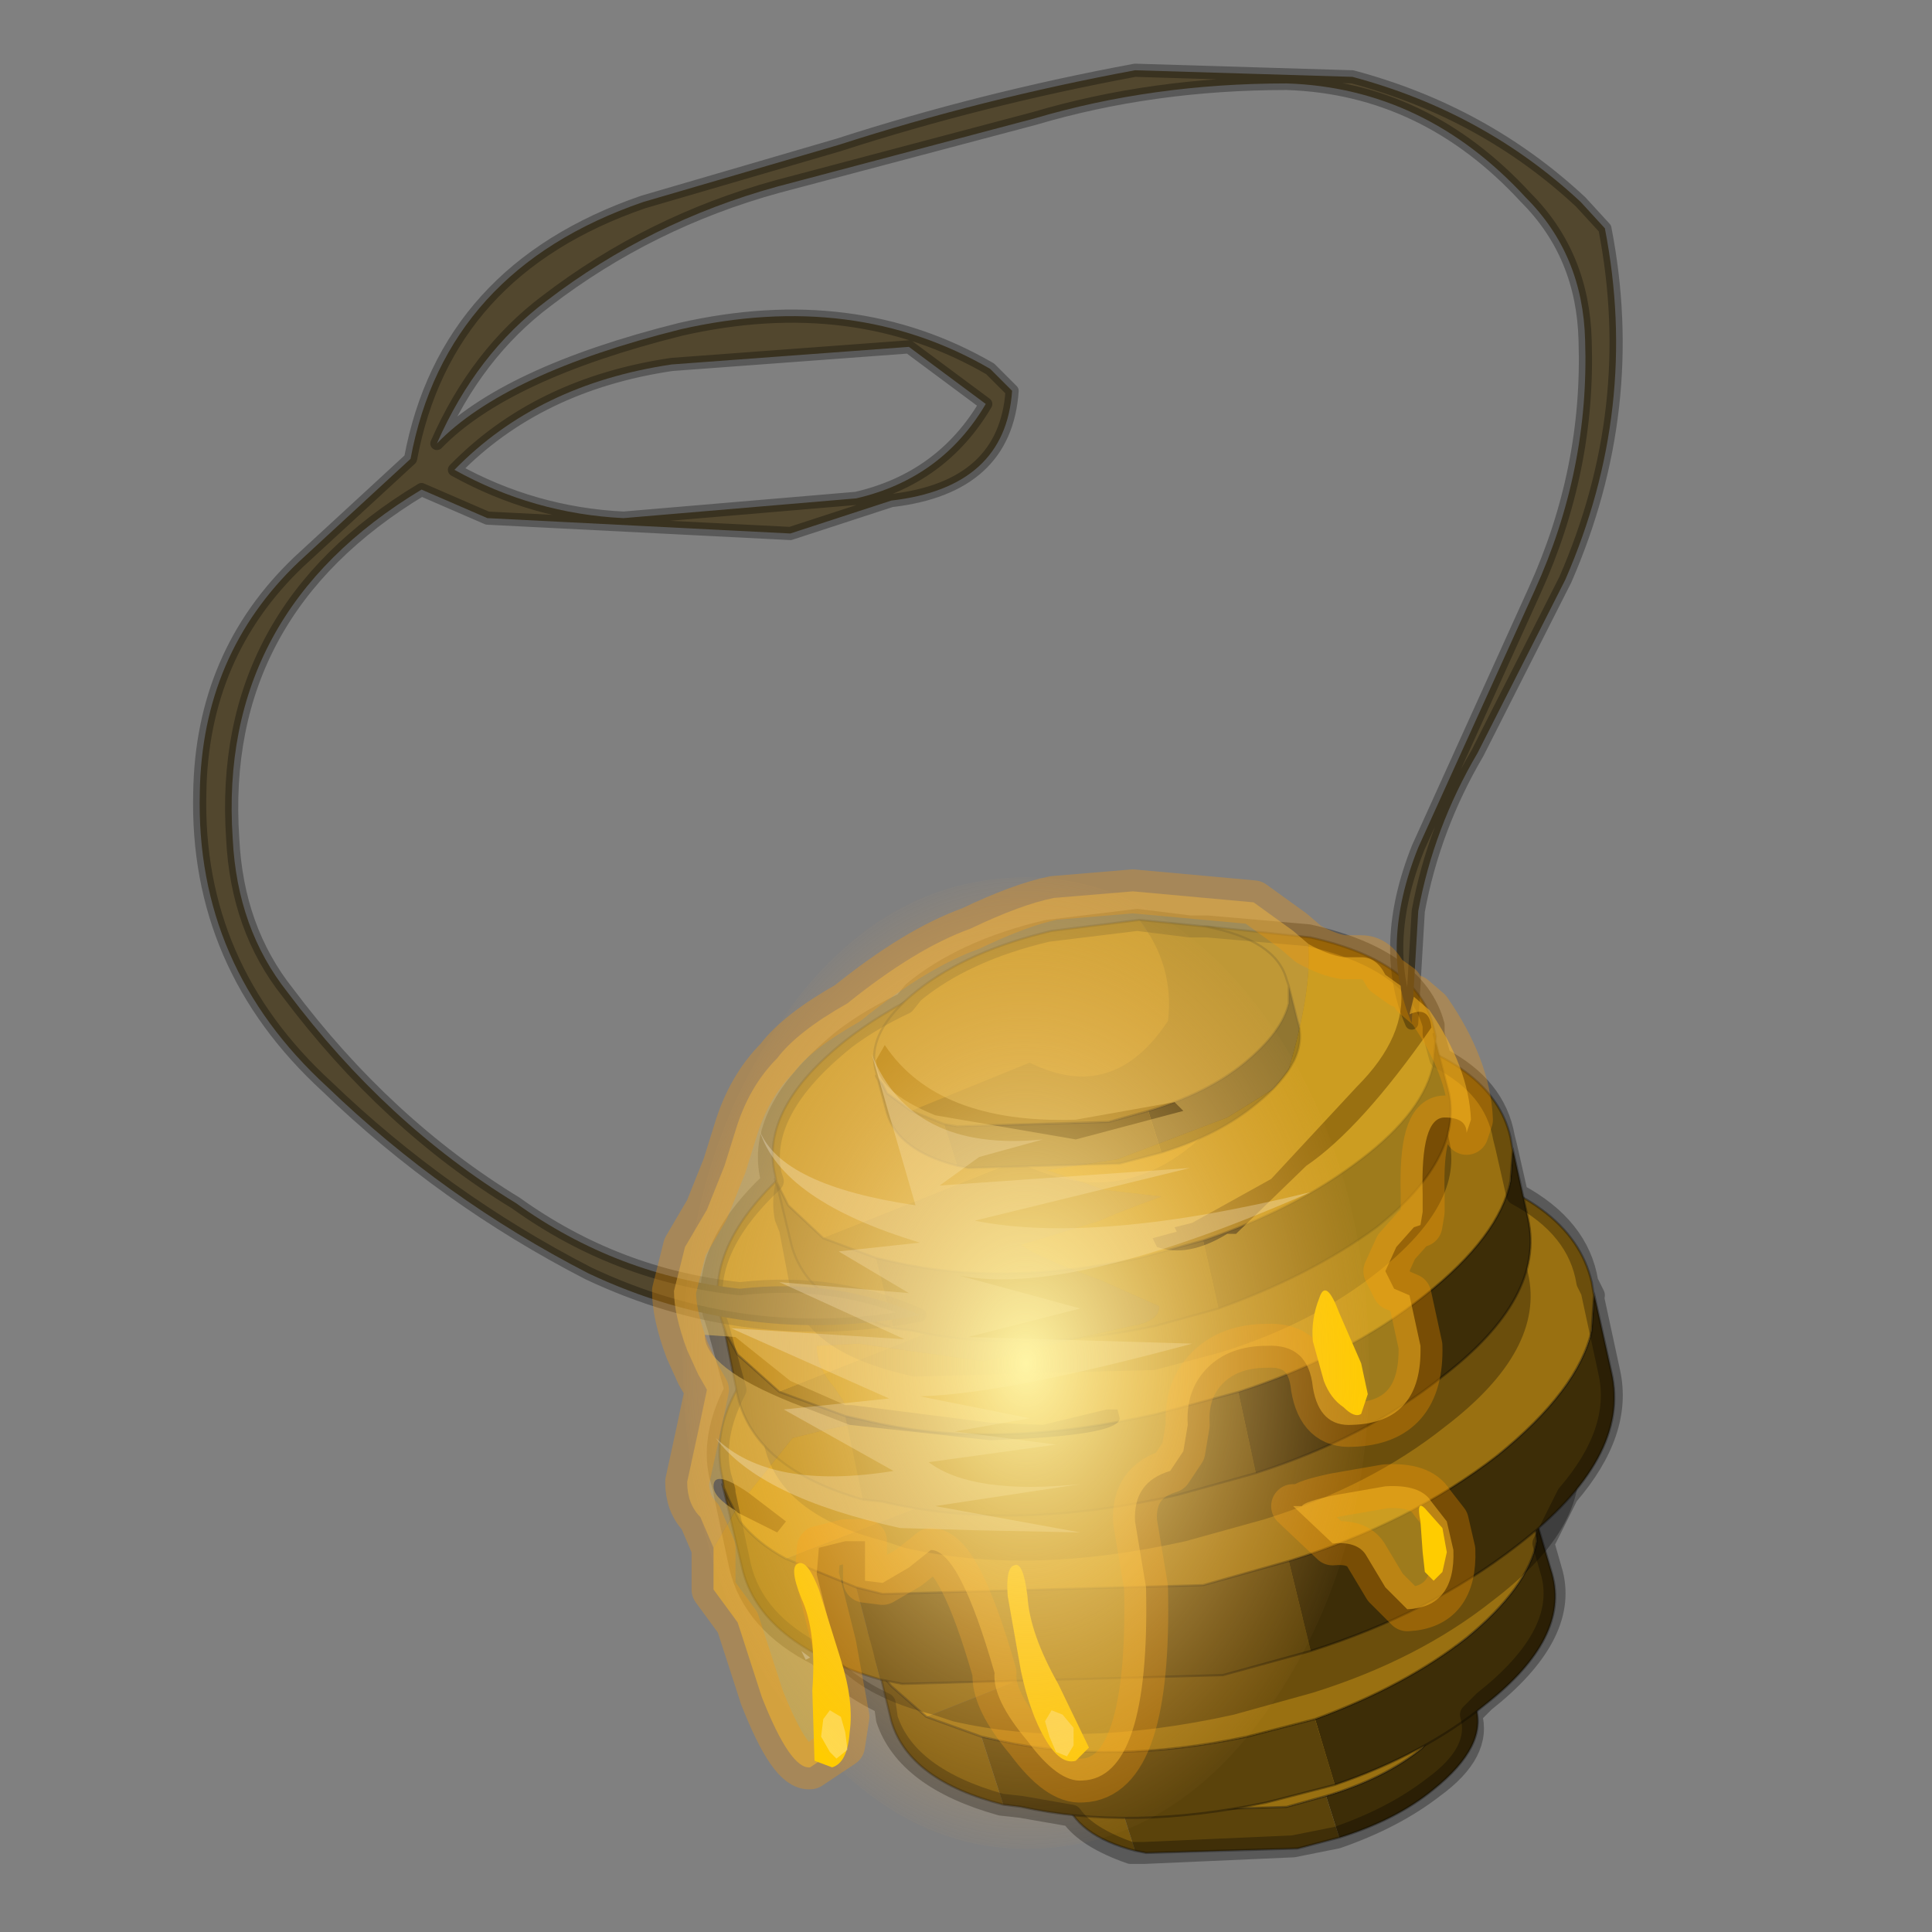 <?xml version="1.0" encoding="UTF-8" standalone="no"?>
<svg xmlns:xlink="http://www.w3.org/1999/xlink" height="440.0px" width="440.0px" xmlns="http://www.w3.org/2000/svg">
  <rect width="100%" height="100%" fill="#808080" stroke="none"/>
  <g transform="matrix(10.0, 0.0, 0.0, 10.0, 0.0, 0.0)">
    <use height="44.0" transform="matrix(1.0, 0.0, 0.0, 1.0, 0.0, 0.0)" width="44.0" xlink:href="#shape0"/>
    <use height="65.0" transform="matrix(0.013, 0.34, -0.24, 0.016, 30.744, 19.474)" width="65.0" xlink:href="#sprite0"/>
  </g>
  <defs>
    <g id="shape0" transform="matrix(1.0, 0.0, 0.0, 1.0, 0.0, 0.0)">
      <path d="M44.0 44.0 L0.0 44.0 0.0 0.0 44.0 0.0 44.0 44.0" fill="#43adca" fill-opacity="0.0" fill-rule="evenodd" stroke="none"/>
      <path d="M24.05 40.2 L24.0 40.1 24.15 40.3 24.25 40.5 24.8 40.9 25.55 41.2 25.85 42.15 Q24.5 41.8 24.25 40.95 L24.05 40.2 24.15 40.3 24.05 40.2" fill="#7a590e" fill-rule="evenodd" stroke="none"/>
      <path d="M24.8 40.9 L24.25 40.5 24.15 40.3 24.0 40.1 24.05 40.2 24.0 40.0 Q23.75 39.1 24.95 38.15 26.1 37.25 28.0 36.8 L30.0 36.55 Q30.8 37.6 30.65 38.85 29.4 40.75 27.5 39.8 L24.8 40.9" fill="#b88614" fill-rule="evenodd" stroke="none"/>
      <path d="M30.5 41.85 L30.2 40.9 Q31.55 40.5 32.4 39.8 L33.4 38.45 33.4 38.05 33.6 38.85 Q33.9 39.75 32.65 40.75 31.8 41.45 30.5 41.85" fill="#3d2d07" fill-rule="evenodd" stroke="none"/>
      <path d="M30.5 41.85 L29.55 42.1 26.1 42.2 25.85 42.15 25.55 41.2 25.85 41.25 29.3 41.15 30.2 40.9 30.5 41.85" fill="#5b430b" fill-rule="evenodd" stroke="none"/>
      <path d="M24.8 40.9 L27.5 39.8 Q29.4 40.75 30.65 38.85 30.8 37.6 30.0 36.55 L31.5 36.7 Q33.1 37.0 33.35 37.9 L33.4 38.05 33.4 38.45 32.4 39.8 Q31.55 40.5 30.2 40.9 L29.3 41.15 25.85 41.25 25.55 41.2 24.8 40.9" fill="#997011" fill-rule="evenodd" stroke="none"/>
      <path d="M24.05 40.2 L24.0 40.1 24.15 40.3 24.25 40.5 24.8 40.9 M30.0 36.55 L28.0 36.8 Q26.1 37.25 24.95 38.15 23.75 39.1 24.0 40.0 L24.05 40.2 24.15 40.3 M30.5 41.85 L29.55 42.1 26.1 42.2 25.85 42.15 Q24.5 41.8 24.25 40.95 L24.05 40.2 M30.2 40.9 L29.3 41.15 25.85 41.25 25.55 41.2 24.8 40.9 M30.5 41.85 Q31.8 41.45 32.65 40.75 33.9 39.75 33.6 38.85 L33.4 38.05 33.4 38.45 32.4 39.8 Q31.55 40.5 30.2 40.9 M30.0 36.55 L31.5 36.7 Q33.1 37.0 33.35 37.9 L33.4 38.05" fill="none" stroke="#000000" stroke-linecap="round" stroke-linejoin="round" stroke-opacity="0.302" stroke-width="0.05"/>
      <path d="M20.0 37.95 L19.95 37.8 20.05 38.1 20.3 38.4 21.1 39.1 22.35 39.55 22.85 41.1 Q20.7 40.55 20.3 39.2 L20.0 37.95 20.05 38.1 20.0 37.95" fill="#7a590e" fill-rule="evenodd" stroke="none"/>
      <path d="M21.1 39.1 L20.3 38.4 20.05 38.1 19.95 37.8 20.0 37.95 19.85 37.65 Q19.45 36.2 21.4 34.65 23.3 33.15 26.4 32.5 L29.6 32.05 Q30.85 33.7 30.55 35.75 28.55 38.85 25.5 37.35 L21.1 39.1" fill="#b88614" fill-rule="evenodd" stroke="none"/>
      <path d="M30.4 40.65 L29.95 39.15 Q32.0 38.4 33.4 37.3 34.8 36.15 35.0 35.1 L34.95 34.55 34.95 34.5 35.35 35.85 Q35.75 37.3 33.85 38.8 32.45 39.95 30.4 40.65" fill="#3d2d07" fill-rule="evenodd" stroke="none"/>
      <path d="M30.4 40.65 L28.85 41.05 Q25.75 41.7 23.25 41.15 L22.85 41.1 22.35 39.55 22.8 39.65 Q25.3 40.2 28.4 39.55 L29.95 39.15 30.4 40.65" fill="#5b430b" fill-rule="evenodd" stroke="none"/>
      <path d="M21.1 39.1 L25.5 37.35 Q28.55 38.85 30.55 35.75 30.85 33.7 29.6 32.05 L32.0 32.3 Q34.5 32.85 34.9 34.3 L34.95 34.55 35.0 35.1 Q34.8 36.15 33.4 37.3 32.0 38.4 29.95 39.15 L28.4 39.55 Q25.3 40.2 22.8 39.65 L22.35 39.55 21.1 39.1" fill="#997011" fill-rule="evenodd" stroke="none"/>
      <path d="M20.0 37.95 L19.95 37.8 20.05 38.1 20.3 38.4 21.1 39.1 M29.6 32.05 L26.4 32.5 Q23.3 33.15 21.4 34.65 19.45 36.2 19.85 37.65 L20.0 37.95 20.05 38.1 M30.4 40.65 L28.85 41.05 Q25.75 41.7 23.25 41.15 L22.85 41.1 Q20.7 40.55 20.3 39.2 L20.0 37.95 M29.95 39.15 L28.4 39.55 Q25.3 40.2 22.8 39.65 L22.35 39.55 21.1 39.1 M30.4 40.65 Q32.45 39.95 33.85 38.8 35.75 37.3 35.35 35.85 L34.95 34.5 34.95 34.55 35.0 35.1 Q34.8 36.15 33.4 37.3 32.0 38.4 29.95 39.15 M29.6 32.05 L32.0 32.3 Q34.5 32.85 34.9 34.3 L34.95 34.55" fill="none" stroke="#000000" stroke-linecap="round" stroke-linejoin="round" stroke-opacity="0.302" stroke-width="0.05"/>
      <path d="M21.25 39.05 Q18.85 38.45 18.5 36.85 L18.15 35.35 18.1 35.05 Q17.7 33.35 20.0 31.55 22.25 29.75 25.85 28.95 L29.55 28.5 32.3 28.8 Q35.1 29.45 35.5 31.15 L35.55 31.35 35.55 31.45 35.9 32.95 Q36.3 34.7 34.0 36.45 32.3 37.8 29.9 38.55 L28.1 39.05 Q24.5 39.85 21.7 39.2 L21.25 39.05" fill="#000000" fill-opacity="0.302" fill-rule="evenodd" stroke="none"/>
      <path d="M16.5 34.0 L16.45 33.8 16.6 34.15 16.85 34.65 Q17.25 35.15 17.9 35.5 L19.5 36.15 20.05 38.25 Q17.3 37.45 16.9 35.7 L16.5 34.0 16.6 34.15 16.5 34.0" fill="#7a590e" fill-rule="evenodd" stroke="none"/>
      <path d="M17.9 35.5 Q17.25 35.15 16.85 34.65 L16.6 34.15 16.45 33.8 16.5 34.0 16.45 33.65 Q16.0 31.7 18.6 29.65 21.2 27.65 25.3 26.7 L29.45 26.2 Q31.0 28.35 30.45 31.05 27.6 35.2 23.75 33.25 L17.9 35.5" fill="#b88614" fill-rule="evenodd" stroke="none"/>
      <path d="M29.85 37.6 L29.35 35.55 Q32.1 34.7 34.1 33.15 35.95 31.65 36.25 30.3 L36.3 29.5 36.3 29.45 36.7 31.25 Q37.15 33.2 34.55 35.2 32.55 36.75 29.85 37.6" fill="#3d2d07" fill-rule="evenodd" stroke="none"/>
      <path d="M19.5 36.15 L20.1 36.3 27.4 36.1 29.35 35.55 29.85 37.6 27.85 38.15 20.55 38.35 20.05 38.25 19.5 36.15" fill="#5b430b" fill-rule="evenodd" stroke="none"/>
      <path d="M17.9 35.5 L23.75 33.25 Q27.6 35.2 30.45 31.05 31.0 28.35 29.45 26.2 L32.6 26.5 Q35.8 27.25 36.25 29.2 L36.3 29.5 36.25 30.3 Q35.95 31.65 34.1 33.15 32.1 34.7 29.35 35.55 L27.4 36.1 20.1 36.3 19.5 36.15 17.9 35.5" fill="#997011" fill-rule="evenodd" stroke="none"/>
      <path d="M16.5 34.0 L16.45 33.8 16.6 34.15 16.85 34.65 Q17.25 35.15 17.9 35.5 M29.45 26.2 L25.3 26.7 Q21.2 27.65 18.6 29.65 16.0 31.7 16.45 33.65 L16.5 34.0 16.6 34.15 M29.35 35.55 L27.4 36.1 20.1 36.3 19.5 36.15 17.9 35.5 M20.05 38.25 L20.55 38.35 27.85 38.15 29.85 37.6 Q32.55 36.75 34.55 35.2 37.15 33.2 36.7 31.25 L36.3 29.45 36.3 29.5 36.25 29.2 Q35.8 27.25 32.6 26.5 L29.45 26.2 M29.35 35.55 Q32.1 34.7 34.1 33.15 35.95 31.65 36.25 30.3 L36.3 29.5 M16.5 34.0 L16.9 35.7 Q17.3 37.45 20.05 38.25" fill="none" stroke="#000000" stroke-linecap="round" stroke-linejoin="round" stroke-opacity="0.302" stroke-width="0.05"/>
      <path d="M20.15 35.1 Q17.75 34.5 17.4 32.9 L17.05 31.4 17.0 31.1 Q16.6 29.4 18.9 27.6 21.15 25.8 24.75 25.0 L28.45 24.55 31.2 24.85 Q34.0 25.5 34.4 27.2 L34.45 27.4 34.45 27.5 34.8 29.0 Q35.2 30.75 32.9 32.5 31.2 33.85 28.8 34.6 L27.0 35.1 Q23.4 35.9 20.6 35.25 L20.15 35.1" fill="#000000" fill-opacity="0.302" fill-rule="evenodd" stroke="none"/>
      <path d="M16.5 30.3 L16.45 30.1 16.55 30.4 16.8 30.85 17.75 31.7 19.25 32.25 19.65 34.15 Q17.2 33.45 16.8 31.8 L16.5 30.3 16.55 30.4 16.5 30.3" fill="#7a590e" fill-rule="evenodd" stroke="none"/>
      <path d="M17.75 31.7 L16.8 30.85 16.55 30.4 16.45 30.1 16.5 30.3 16.4 29.95 Q16.0 28.2 18.35 26.3 20.7 24.5 24.45 23.65 L28.25 23.2 Q29.65 25.2 29.15 27.6 26.55 31.4 23.05 29.6 L17.75 31.7" fill="#b88614" fill-rule="evenodd" stroke="none"/>
      <path d="M28.6 33.55 L28.2 31.7 Q30.7 30.9 32.45 29.5 34.15 28.15 34.4 26.9 L34.45 26.2 34.45 26.15 34.8 27.75 Q35.2 29.55 32.85 31.35 31.1 32.75 28.6 33.55" fill="#3d2d07" fill-rule="evenodd" stroke="none"/>
      <path d="M28.6 33.55 L26.8 34.05 Q23.05 34.9 20.1 34.2 L19.65 34.15 19.25 32.25 19.7 32.35 Q22.6 33.05 26.35 32.2 L28.2 31.7 28.6 33.55" fill="#5b430b" fill-rule="evenodd" stroke="none"/>
      <path d="M17.75 31.7 L23.05 29.6 Q26.55 31.4 29.15 27.6 29.65 25.2 28.25 23.2 L31.1 23.45 Q34.0 24.15 34.4 25.9 L34.45 26.2 34.4 26.9 Q34.15 28.15 32.45 29.5 30.7 30.9 28.2 31.7 L26.35 32.2 Q22.6 33.05 19.7 32.35 L19.25 32.25 17.75 31.7" fill="#997011" fill-rule="evenodd" stroke="none"/>
      <path d="M16.5 30.3 L16.45 30.1 16.55 30.4 16.8 30.85 17.75 31.7 M28.25 23.2 L24.45 23.65 Q20.7 24.5 18.35 26.3 16.0 28.2 16.4 29.95 L16.5 30.3 16.55 30.4 M28.6 33.55 L26.8 34.05 Q23.05 34.9 20.1 34.2 L19.65 34.15 Q17.2 33.45 16.8 31.8 L16.5 30.3 M28.2 31.7 L26.35 32.2 Q22.6 33.05 19.7 32.35 L19.25 32.25 17.75 31.7 M28.6 33.55 Q31.1 32.75 32.85 31.35 35.2 29.55 34.8 27.75 L34.45 26.15 34.45 26.2 34.4 26.9 Q34.15 28.15 32.45 29.5 30.7 30.9 28.2 31.7 M28.25 23.2 L31.1 23.45 Q34.0 24.15 34.4 25.9 L34.45 26.2" fill="none" stroke="#000000" stroke-linecap="round" stroke-linejoin="round" stroke-opacity="0.302" stroke-width="0.05"/>
      <path d="M17.65 27.8 Q17.35 26.3 19.3 24.75 21.25 23.25 24.35 22.55 L27.55 22.15 29.9 22.35 Q32.35 22.9 32.65 24.4 L32.7 24.55 32.75 24.65 33.0 25.95 Q33.35 27.4 31.4 28.95 29.9 30.15 27.8 30.8 L26.3 31.2 20.8 31.35 20.4 31.25 Q18.3 30.7 18.0 29.35 L17.75 28.05 17.65 27.8" fill="#000000" fill-opacity="0.302" fill-rule="evenodd" stroke="none"/>
      <path d="M17.7 27.0 L17.65 26.85 17.8 27.15 17.95 27.45 18.75 28.2 19.95 28.65 20.35 30.25 Q18.3 29.65 18.0 28.25 L17.7 27.0 17.8 27.15 17.7 27.0" fill="#7a590e" fill-rule="evenodd" stroke="none"/>
      <path d="M18.75 28.2 L17.95 27.45 17.8 27.15 17.65 26.85 17.7 27.0 17.65 26.75 Q17.3 25.25 19.25 23.7 21.25 22.15 24.35 21.5 L27.5 21.1 Q28.65 22.75 28.3 24.8 26.1 27.95 23.15 26.45 L18.75 28.2" fill="#b88614" fill-rule="evenodd" stroke="none"/>
      <path d="M27.75 29.8 L27.4 28.25 Q29.5 27.55 31.0 26.4 32.45 25.3 32.65 24.2 L32.7 23.6 32.65 23.55 33.0 24.9 Q33.3 26.4 31.35 27.95 29.85 29.05 27.75 29.8" fill="#3d2d07" fill-rule="evenodd" stroke="none"/>
      <path d="M19.95 28.65 L20.4 28.75 Q22.85 29.3 25.95 28.65 L27.4 28.25 27.75 29.8 26.3 30.2 Q23.2 30.85 20.75 30.3 L20.35 30.25 19.95 28.65" fill="#5b430b" fill-rule="evenodd" stroke="none"/>
      <path d="M18.75 28.2 L23.15 26.45 Q26.1 27.95 28.3 24.8 28.65 22.75 27.5 21.1 L29.85 21.35 Q32.3 21.9 32.65 23.4 L32.7 23.6 32.65 24.2 Q32.45 25.3 31.0 26.4 29.5 27.55 27.4 28.25 L25.95 28.65 Q22.85 29.3 20.4 28.75 L19.95 28.65 18.75 28.2" fill="#997011" fill-rule="evenodd" stroke="none"/>
      <path d="M17.7 27.0 L17.65 26.85 17.8 27.15 17.95 27.45 18.75 28.2 M27.5 21.1 L24.35 21.5 Q21.25 22.15 19.25 23.7 17.3 25.25 17.65 26.75 L17.7 27.0 17.8 27.15 M27.4 28.25 L25.95 28.65 Q22.85 29.3 20.4 28.75 L19.95 28.65 18.75 28.2 M20.35 30.25 L20.75 30.3 Q23.2 30.85 26.3 30.2 L27.75 29.8 Q29.85 29.05 31.35 27.95 33.3 26.4 33.0 24.9 L32.65 23.55 32.7 23.6 32.65 23.4 Q32.3 21.9 29.85 21.35 L27.5 21.1 M27.4 28.25 Q29.5 27.55 31.0 26.4 32.45 25.3 32.65 24.2 L32.7 23.6 M17.7 27.0 L18.0 28.25 Q18.3 29.65 20.35 30.25" fill="none" stroke="#000000" stroke-linecap="round" stroke-linejoin="round" stroke-opacity="0.302" stroke-width="0.05"/>
      <path d="M20.0 24.6 L19.95 24.5 20.1 24.7 20.2 24.9 20.75 25.3 21.5 25.6 21.8 26.55 Q20.45 26.2 20.2 25.35 L20.0 24.6 20.1 24.7 20.0 24.6" fill="#7a590e" fill-rule="evenodd" stroke="none"/>
      <path d="M20.75 25.3 L20.2 24.9 20.1 24.7 19.95 24.5 20.0 24.6 19.95 24.4 Q19.7 23.5 20.9 22.55 22.05 21.65 23.95 21.2 L25.95 20.95 Q26.75 22.0 26.6 23.25 25.35 25.15 23.45 24.2 L20.75 25.3" fill="#b88614" fill-rule="evenodd" stroke="none"/>
      <path d="M26.45 26.25 L26.15 25.3 Q27.5 24.9 28.35 24.2 29.2 23.5 29.35 22.85 L29.35 22.45 29.55 23.25 Q29.85 24.15 28.6 25.15 27.75 25.85 26.45 26.25" fill="#3d2d07" fill-rule="evenodd" stroke="none"/>
      <path d="M21.5 25.6 L21.8 25.65 25.25 25.55 26.15 25.3 26.45 26.25 25.5 26.5 22.05 26.6 21.8 26.55 21.5 25.6" fill="#5b430b" fill-rule="evenodd" stroke="none"/>
      <path d="M20.75 25.3 L23.45 24.2 Q25.35 25.15 26.6 23.25 26.75 22.0 25.95 20.95 L27.45 21.1 Q29.05 21.4 29.3 22.3 L29.35 22.45 29.35 22.85 Q29.2 23.5 28.35 24.2 27.5 24.9 26.15 25.3 L25.25 25.55 21.8 25.65 21.5 25.6 20.75 25.3" fill="#997011" fill-rule="evenodd" stroke="none"/>
      <path d="M20.0 24.6 L19.95 24.5 20.1 24.7 20.2 24.9 20.75 25.3 M25.95 20.95 L23.95 21.2 Q22.05 21.65 20.9 22.55 19.7 23.5 19.95 24.4 L20.0 24.6 20.1 24.7 M26.15 25.3 L25.25 25.55 21.8 25.65 21.5 25.6 20.75 25.3 M21.8 26.55 L22.05 26.6 25.5 26.5 26.45 26.25 Q27.75 25.85 28.6 25.15 29.85 24.15 29.55 23.25 L29.35 22.45 29.3 22.3 Q29.05 21.4 27.45 21.1 L25.95 20.95 M26.15 25.3 Q27.5 24.9 28.35 24.2 29.2 23.5 29.35 22.85 L29.35 22.45 M20.0 24.6 L20.2 25.35 Q20.45 26.2 21.8 26.55" fill="none" stroke="#000000" stroke-linecap="round" stroke-linejoin="round" stroke-opacity="0.302" stroke-width="0.05"/>
      <path d="M27.1 21.1 L25.9 20.95 23.85 21.2 Q21.95 21.65 20.8 22.6 L20.6 22.85 Q19.85 23.2 19.25 23.65 17.25 25.25 17.55 26.75 L17.6 26.9 Q15.95 28.45 16.25 29.9 L16.35 30.2 16.75 31.65 Q16.2 32.7 16.4 33.6 L16.5 33.95 16.5 34.0 16.85 35.65 Q17.15 36.95 18.65 37.7 19.2 38.35 20.15 38.8 L20.2 39.15 Q20.65 40.5 22.8 41.1 L23.25 41.15 24.4 41.35 Q24.75 41.85 25.75 42.2 L26.05 42.2 29.45 42.05 30.45 41.85 Q31.75 41.4 32.65 40.7 33.75 39.9 33.5 39.05 L33.8 38.75 Q35.7 37.25 35.35 35.85 L35.15 35.15 35.7 34.05 Q36.95 32.6 36.65 31.25 L36.25 29.4 36.3 29.5 36.15 29.2 Q35.95 27.95 34.55 27.2 L34.3 26.1 34.25 25.9 Q34.05 24.75 32.8 24.1 L32.65 23.55 32.65 23.35 Q32.25 21.85 29.8 21.3 L27.5 21.1 27.1 21.1 Z" fill="none" stroke="#000000" stroke-linecap="round" stroke-linejoin="round" stroke-opacity="0.302" stroke-width="0.5"/>
      <path d="M36.0 4.6 L36.55 5.2 Q37.35 9.3 35.65 13.2 L33.65 17.15 Q32.65 18.85 32.3 20.75 L32.15 23.3 Q31.4 21.55 32.3 19.3 L34.95 13.45 Q36.2 10.7 36.1 7.75 36.05 5.8 34.75 4.5 32.45 2.0 29.3 1.9 26.25 1.9 23.55 2.7 L17.7 4.25 Q14.8 5.05 12.45 6.85 10.85 8.05 9.95 10.1 11.5 8.5 15.5 7.5 19.45 6.6 22.55 8.4 L23.05 8.9 Q22.9 11.1 20.3 11.4 L18.0 12.15 11.1 11.8 9.6 11.15 Q4.95 13.95 5.3 19.1 5.4 21.15 6.55 22.6 8.8 25.6 11.75 27.4 14.05 29.05 16.85 29.35 19.05 29.1 20.95 29.95 17.0 30.7 13.4 29.0 10.1 27.3 7.45 24.75 4.45 22.0 4.55 18.05 4.6 14.9 6.8 12.8 L9.35 10.45 Q10.15 6.15 14.65 4.6 L19.1 3.3 Q22.35 2.25 25.85 1.6 L30.8 1.75 Q33.8 2.55 36.0 4.6 M20.7 7.9 L15.3 8.3 Q12.25 8.75 10.35 10.7 12.15 11.7 14.2 11.8 L19.5 11.35 Q21.45 10.9 22.45 9.2 L20.7 7.9" fill="#52472e" fill-rule="evenodd" stroke="none"/>
      <path d="M36.0 4.6 L36.55 5.2 Q37.35 9.3 35.65 13.2 L33.65 17.15 Q32.65 18.85 32.3 20.75 L32.15 23.3 Q31.4 21.55 32.3 19.3 L34.95 13.45 Q36.2 10.7 36.1 7.75 36.05 5.8 34.75 4.5 32.45 2.0 29.3 1.9 26.25 1.9 23.55 2.7 L17.7 4.25 Q14.8 5.05 12.45 6.85 10.85 8.05 9.95 10.1 11.5 8.5 15.5 7.5 19.45 6.6 22.55 8.4 L23.05 8.9 Q22.9 11.1 20.3 11.4 L18.0 12.15 11.1 11.8 9.6 11.15 Q4.95 13.95 5.3 19.1 5.4 21.15 6.55 22.6 8.8 25.6 11.75 27.4 14.05 29.05 16.85 29.35 19.05 29.1 20.95 29.95 17.0 30.7 13.4 29.0 10.1 27.3 7.45 24.75 4.45 22.0 4.55 18.05 4.6 14.9 6.8 12.8 L9.35 10.45 Q10.15 6.15 14.65 4.6 L19.1 3.3 Q22.35 2.25 25.85 1.6 L30.8 1.75 Q33.8 2.55 36.0 4.6 M20.7 7.9 L15.3 8.3 Q12.25 8.75 10.35 10.7 12.15 11.7 14.2 11.8 L19.5 11.35 Q21.45 10.9 22.45 9.2 L20.7 7.9" fill="none" stroke="#000000" stroke-linecap="round" stroke-linejoin="round" stroke-opacity="0.302" stroke-width="0.3"/>
      <path d="M19.25 32.0 L19.2 31.9 19.0 31.6 Q18.6 31.15 18.6 30.65 L19.55 30.6 22.4 31.0 24.65 30.45 25.75 30.2 Q26.4 30.1 26.4 29.75 L25.05 29.15 Q23.65 28.65 23.25 28.35 L25.05 27.8 Q25.35 27.65 26.45 27.25 L25.15 27.1 23.85 26.65 25.45 26.4 27.95 25.45 29.0 24.8 29.35 24.35 Q29.85 22.65 29.8 21.65 L29.8 21.5 Q30.25 21.75 30.6 21.8 L31.0 21.8 Q31.35 21.8 31.55 22.2 L31.9 22.45 Q32.05 23.6 30.9 24.75 L29.6 26.15 28.95 26.85 27.15 27.85 26.75 27.95 26.8 28.05 26.25 28.2 26.35 28.4 Q27.05 28.65 27.95 28.1 L28.15 28.1 29.75 26.55 Q31.0 25.7 32.6 23.4 32.55 22.9 32.1 23.1 L32.2 22.7 32.55 23.0 Q33.45 24.3 33.5 25.5 L33.4 25.8 Q33.4 25.45 32.9 25.45 32.35 25.45 32.4 27.2 L32.4 27.6 32.35 27.9 32.2 27.95 31.8 28.4 31.55 28.95 31.75 29.35 32.1 29.5 32.35 30.65 Q32.4 32.4 30.8 32.45 30.05 32.5 29.9 31.6 29.8 30.6 28.85 30.65 28.0 30.65 27.5 31.15 27.0 31.65 27.05 32.45 L26.95 33.05 26.65 33.5 Q25.8 33.75 25.85 34.65 L26.1 36.15 Q26.2 40.5 24.65 40.55 24.1 40.6 23.4 39.65 22.6 38.7 22.65 38.1 21.85 35.3 21.2 35.3 L20.7 35.7 20.1 36.05 19.7 36.0 19.7 35.1 19.25 35.1 18.65 35.25 18.6 35.85 19.0 37.45 19.3 39.1 19.2 39.75 18.45 40.25 Q18.0 40.3 17.35 38.65 L16.8 36.95 16.25 36.2 16.25 35.25 16.75 34.4 16.8 34.45 17.7 34.9 17.9 34.65 17.05 34.0 18.05 32.75 18.85 32.55 19.35 32.45 22.55 32.8 Q25.5 32.7 25.5 32.3 L25.45 32.1 25.2 32.1 23.75 32.45 22.55 32.4 19.4 32.0 19.25 32.0 M29.75 26.55 L29.65 26.65 29.75 26.55 M30.4 34.05 L31.55 33.85 Q32.35 33.8 32.6 34.2 L32.95 34.65 33.1 35.3 Q33.15 36.6 32.05 36.65 L31.55 36.15 31.1 35.4 Q30.9 35.1 30.35 35.15 L29.45 34.3 29.65 34.3 Q29.7 34.2 30.4 34.05" fill="#ffca33" fill-opacity="0.502" fill-rule="evenodd" stroke="none"/>
      <path d="M29.8 21.5 L29.8 21.65 Q29.85 22.65 29.35 24.35 L29.0 24.8 27.95 25.45 25.45 26.4 23.85 26.65 25.15 27.1 26.45 27.25 Q25.35 27.65 25.05 27.8 L23.25 28.35 Q23.65 28.65 25.05 29.15 L26.4 29.75 Q26.4 30.1 25.75 30.2 L24.65 30.45 22.4 31.0 19.55 30.6 18.6 30.65 Q18.6 31.15 19.0 31.6 L19.2 31.9 19.25 32.0 18.0 31.45 16.75 30.45 16.05 30.4 Q16.05 31.15 18.05 31.95 L19.35 32.45 18.85 32.55 18.05 32.75 17.05 34.0 Q16.25 33.45 16.25 33.85 16.25 34.1 16.75 34.4 L16.25 35.25 15.95 34.55 Q15.65 34.25 15.65 33.75 L15.9 32.6 16.1 31.65 15.9 31.3 15.65 30.75 Q15.35 29.95 15.35 29.4 L15.6 28.4 16.1 27.55 16.5 26.55 16.75 25.75 Q17.05 24.75 17.7 24.1 18.15 23.5 19.3 22.85 20.85 21.6 22.1 21.15 23.25 20.6 24.0 20.45 L25.8 20.3 28.55 20.55 29.45 21.2 29.8 21.5 M24.5 25.95 L26.95 25.3 26.75 25.1 24.5 25.5 Q21.35 25.6 20.15 23.8 L19.95 24.15 Q19.95 24.85 21.3 25.4 L24.5 25.95" fill="#e5c05c" fill-opacity="0.502" fill-rule="evenodd" stroke="none"/>
      <path d="M16.25 35.25 L16.25 36.2 16.8 36.95 17.35 38.65 Q18.0 40.3 18.45 40.25 L19.2 39.75 19.3 39.1 19.0 37.45 18.6 35.85 18.65 35.25 19.25 35.1 19.7 35.1 19.7 36.0 20.1 36.05 20.7 35.7 21.2 35.3 Q21.85 35.3 22.65 38.1 22.6 38.7 23.4 39.65 24.1 40.6 24.65 40.55 26.2 40.5 26.1 36.15 L25.85 34.65 Q25.8 33.75 26.65 33.5 L26.95 33.05 27.05 32.45 Q27.0 31.65 27.5 31.15 28.0 30.65 28.85 30.65 29.8 30.6 29.9 31.6 30.05 32.5 30.8 32.45 32.4 32.4 32.35 30.65 L32.1 29.5 31.75 29.35 31.55 28.95 31.8 28.4 32.2 27.95 32.35 27.9 32.4 27.6 32.4 27.2 Q32.35 25.45 32.9 25.45 33.4 25.45 33.4 25.8 L33.5 25.5 Q33.45 24.3 32.55 23.0 L32.2 22.7 M31.9 22.45 L31.55 22.2 Q31.35 21.8 31.0 21.8 L30.6 21.8 Q30.25 21.75 29.8 21.5 L29.45 21.2 28.55 20.55 25.8 20.3 24.0 20.45 Q23.25 20.6 22.1 21.15 20.85 21.6 19.3 22.85 18.15 23.5 17.7 24.1 17.05 24.75 16.75 25.75 L16.5 26.55 16.1 27.55 15.6 28.4 15.35 29.4 Q15.35 29.95 15.65 30.75 L15.9 31.3 16.1 31.65 15.9 32.6 15.65 33.75 Q15.65 34.25 15.95 34.55 L16.25 35.25 M30.4 34.05 Q29.7 34.2 29.65 34.3 L29.45 34.3 30.35 35.15 Q30.9 35.1 31.1 35.4 L31.55 36.15 32.05 36.65 Q33.15 36.6 33.1 35.3 L32.95 34.65 32.6 34.2 Q32.35 33.8 31.55 33.85 L30.4 34.05" fill="none" stroke="#ff9800" stroke-linecap="round" stroke-linejoin="round" stroke-opacity="0.302" stroke-width="1.0"/>
      <path d="M19.85 24.0 Q20.75 26.25 23.75 25.95 L22.3 26.35 21.4 27.0 27.1 26.6 22.2 27.8 Q24.95 28.35 29.85 27.15 24.4 29.55 21.85 29.05 L24.6 29.8 22.05 30.45 27.15 30.6 Q22.9 31.75 20.95 31.8 L23.45 32.3 21.75 32.6 24.05 32.9 21.15 33.3 Q22.15 34.05 24.6 33.8 L21.3 34.3 24.6 34.9 22.2 34.85 20.5 34.8 Q17.3 34.1 16.3 32.75 17.55 33.95 20.35 33.5 L17.85 32.1 20.25 31.85 16.65 30.25 20.6 30.5 17.75 29.2 20.7 29.45 19.1 28.5 20.95 28.3 Q17.8 27.35 17.3 25.75 17.8 27.0 20.85 27.45 L19.85 24.0 M18.45 37.75 L18.35 37.8 18.25 37.6 18.45 37.75" fill="#ffffff" fill-opacity="0.302" fill-rule="evenodd" stroke="none"/>
      <path d="M22.95 36.35 Q22.9 35.7 23.1 35.65 23.3 35.55 23.4 36.35 23.45 37.2 24.1 38.35 L24.8 39.8 24.5 40.1 Q24.15 40.2 23.8 39.6 23.45 39.0 23.25 38.05 L22.95 36.35" fill="#ffcc00" fill-rule="evenodd" stroke="none"/>
      <path d="M24.45 39.75 L24.3 40.0 24.05 39.9 23.9 39.55 23.8 39.2 23.95 38.95 24.2 39.05 24.45 39.35 24.45 39.75" fill="#ffffff" fill-opacity="0.302" fill-rule="evenodd" stroke="none"/>
      <path d="M30.5 29.9 Q30.2 29.1 30.05 29.55 29.85 30.05 29.9 30.55 L30.15 31.45 Q30.3 31.85 30.6 32.05 30.85 32.3 31.0 32.2 L31.15 31.75 31.0 31.05 30.5 29.9" fill="#ffcc00" fill-rule="evenodd" stroke="none"/>
      <path d="M32.35 34.65 Q32.25 34.15 32.45 34.35 L32.85 34.8 32.95 35.35 32.85 35.8 32.65 36.0 32.45 35.8 32.4 35.35 32.35 34.65" fill="#ffcc00" fill-rule="evenodd" stroke="none"/>
      <path d="M18.65 36.2 Q18.4 35.55 18.2 35.6 17.95 35.65 18.25 36.4 18.6 37.15 18.5 38.5 L18.55 40.1 18.95 40.25 Q19.3 40.15 19.35 39.45 19.45 38.75 19.15 37.8 L18.65 36.2" fill="#ffcc00" fill-rule="evenodd" stroke="none"/>
      <path d="M18.9 39.9 L19.05 40.05 19.3 39.85 19.25 39.45 19.15 39.1 18.9 38.95 18.75 39.15 18.7 39.55 18.9 39.9" fill="#ffffff" fill-opacity="0.302" fill-rule="evenodd" stroke="none"/>
    </g>
    <g id="sprite0" transform="matrix(1.0, 0.0, 0.0, 1.0, 32.5, 32.5)">
      <use height="65.0" transform="matrix(1.0, 0.0, 0.0, 1.0, -32.5, -32.5)" width="65.0" xlink:href="#shape1"/>
    </g>
    <g id="shape1" transform="matrix(1.0, 0.0, 0.0, 1.0, 32.5, 32.5)">
      <path d="M22.95 -23.0 Q32.5 -13.45 32.5 0.0 32.5 13.45 22.95 22.95 13.45 32.5 0.0 32.5 -13.45 32.5 -23.0 22.95 -32.5 13.45 -32.5 0.0 -32.5 -13.45 -23.0 -23.0 -13.45 -32.5 0.0 -32.5 13.45 -32.5 22.95 -23.0" fill="url(#gradient0)" fill-rule="evenodd" stroke="none"/>
    </g>
    <radialGradient cx="0" cy="0" gradientTransform="matrix(0.041, 0.0, 0.0, 0.041, 0.0, 0.0)" gradientUnits="userSpaceOnUse" id="gradient0" r="819.2" spreadMethod="pad">
      <stop offset="0.0" stop-color="#fff5a5"/>
      <stop offset="1.0" stop-color="#f5ad4e" stop-opacity="0.0"/>
    </radialGradient>
  </defs>
</svg>
